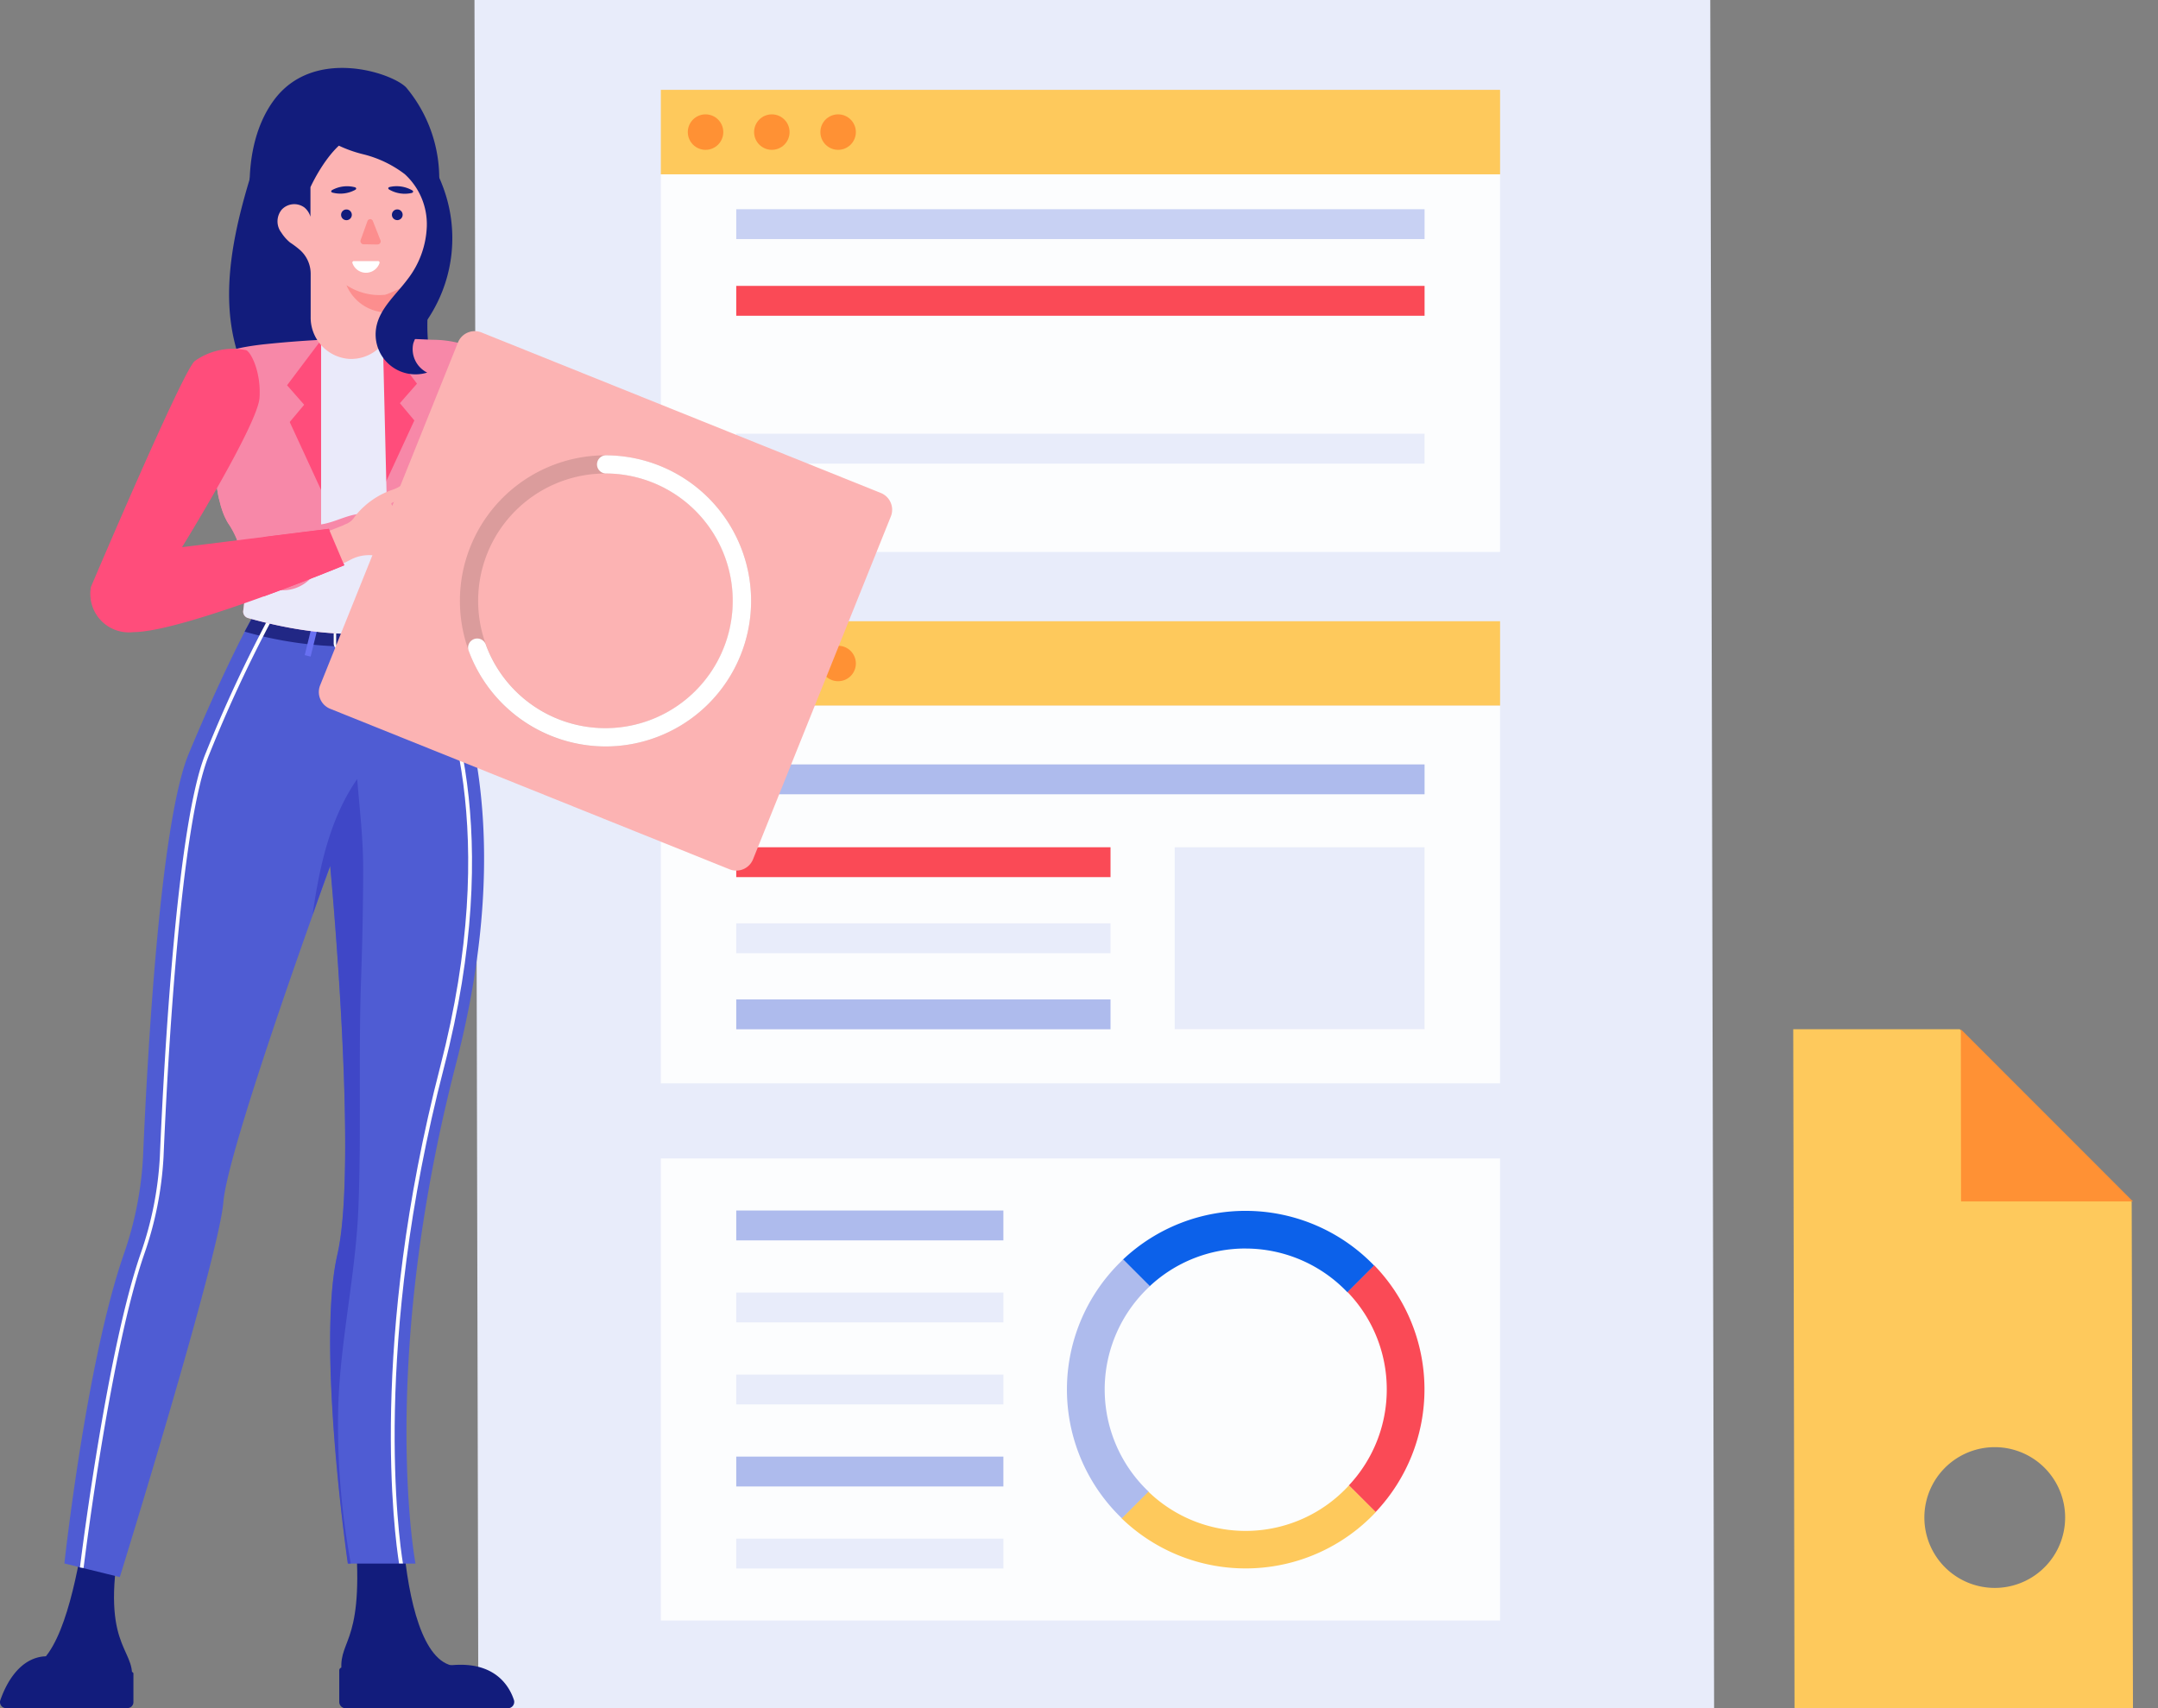 <svg xmlns="http://www.w3.org/2000/svg" xmlns:xlink="http://www.w3.org/1999/xlink" width="155.356" height="123" viewBox="0 0 155.356 123"><rect x="0" y="0" width="155.356" height="123" fill="#808080" stroke="none"/><defs><style>.a{fill:#fcb3b3;}.b{clip-path:url(#a);}.c{fill:#e8ecfa;}.d{fill:#fcfdfe;}.e{fill:#fec95c;}.f{fill:#aebbed;}.g{fill:#fa4a56;}.h{fill:#c8d1f3;}.i{fill:#0c61ea;}.j{fill:#ff9134;}.k{fill:#121c7c;}.l{fill:#4f5cd3;}.m{fill:#fff;}.n{fill:#212785;}.o{fill:#6870f2;}.p{fill:#3f47c7;}.q{fill:url(#b);}.r{fill:url(#c);}.s{fill:url(#d);}.t{fill:#eaeafa;}.u{fill:url(#e);}.v{fill:url(#f);}.w{fill:url(#g);}.x{fill:#fc8e8e;}.y{fill:url(#h);}.z{fill:rgba(0,0,0,0.13);}</style><clipPath id="a"><rect class="a" width="123" height="123" transform="translate(636 130)"/></clipPath><linearGradient id="b" x1="-31.11" y1="0.219" x2="-31.139" y2="0.938" gradientUnits="objectBoundingBox"><stop offset="0" stop-color="#f788a8"/><stop offset="1" stop-color="#ff4d7b"/></linearGradient><linearGradient id="c" x1="-251.266" y1="-0.358" x2="-251.266" y2="-0.282" xlink:href="#b"/><linearGradient id="d" x1="-245.658" y1="-0.369" x2="-245.658" y2="-0.292" xlink:href="#b"/><linearGradient id="e" x1="-75.882" y1="0.501" x2="-76.88" y2="0.501" xlink:href="#b"/><linearGradient id="f" x1="-96.991" y1="0.5" x2="-97.99" y2="0.5" xlink:href="#b"/><linearGradient id="g" x1="-102.793" y1="1.839" x2="-101.044" y2="1.059" xlink:href="#b"/><linearGradient id="h" x1="-32.055" y1="0.972" x2="-31.499" y2="0.785" xlink:href="#b"/></defs><g transform="translate(-645.644 -130)"><g class="b" transform="translate(42)"><g transform="translate(637.802 130)"><path class="c" d="M.277,123H89.242L88.965,0H0Z"/><rect class="d" width="60.416" height="33.27" transform="translate(13.417 83.411)"/><rect class="e" width="60.416" height="6.083" transform="translate(13.417 6.469)"/><rect class="d" width="60.416" height="27.188" transform="translate(13.417 12.552)"/><rect class="e" width="60.416" height="6.083" transform="translate(13.417 44.73)"/><rect class="d" width="60.416" height="27.188" transform="translate(13.417 50.813)"/><rect class="f" width="49.553" height="2.151" transform="translate(18.845 55.039)"/><rect class="c" width="49.553" height="2.151" transform="translate(18.845 31.229)"/><rect class="g" width="49.553" height="2.151" transform="translate(18.845 20.584)"/><rect class="h" width="49.553" height="2.151" transform="translate(18.845 15.064)"/><rect class="g" width="26.944" height="2.151" transform="translate(18.845 61.004)"/><rect class="c" width="26.944" height="2.151" transform="translate(18.845 66.482)"/><rect class="f" width="26.944" height="2.151" transform="translate(18.845 71.96)"/><rect class="f" width="19.231" height="2.151" transform="translate(18.845 87.159)"/><rect class="c" width="19.231" height="2.151" transform="translate(18.845 98.971)"/><rect class="c" width="19.231" height="2.151" transform="translate(18.845 110.784)"/><rect class="f" width="19.231" height="2.151" transform="translate(18.845 104.878)"/><rect class="c" width="19.231" height="2.151" transform="translate(18.845 93.065)"/><rect class="c" width="17.988" height="13.098" transform="translate(50.41 61.004)"/><path class="i" d="M54.371,87.771a10.132,10.132,0,0,1,7.343,3.159l1.924-1.924a12.855,12.855,0,0,0-18.106-.428L47.457,90.5a10.082,10.082,0,0,1,6.915-2.731Z" transform="translate(1.138 2.126)"/><path class="g" d="M64.143,97.825a10.082,10.082,0,0,1-2.731,6.906l1.924,1.924a12.846,12.846,0,0,0-.092-17.769L61.32,90.809a10.082,10.082,0,0,1,2.823,7.015Z" transform="translate(1.533 2.222)"/><path class="e" d="M61.817,104.344a10.082,10.082,0,0,1-14.451.437l-1.924,1.924a12.855,12.855,0,0,0,18.307-.437Z" transform="translate(1.136 2.609)"/><path class="f" d="M44.329,97.835a10.132,10.132,0,0,1,3.259-7.443l-1.923-1.925a12.854,12.854,0,0,0-.1,18.643l1.924-1.924a10.132,10.132,0,0,1-3.159-7.351Z" transform="translate(1.04 2.212)"/><path class="e" d="M116.988,84.729,104.612,72.3H92.623l.092,48.889H117.08Zm-5.335,25.012a5.067,5.067,0,1,1,.017-.034Z" transform="translate(2.316 1.808)"/><path class="j" d="M104.41,84.7h12.376L104.393,72.3Z" transform="translate(2.61 1.808)"/><circle class="j" cx="1.277" cy="1.277" r="1.277" transform="translate(15.358 8.234)"/><circle class="j" cx="1.277" cy="1.277" r="1.277" transform="translate(20.13 8.234)"/><circle class="j" cx="1.277" cy="1.277" r="1.277" transform="translate(24.902 8.234)"/><circle class="j" cx="1.277" cy="1.277" r="1.277" transform="translate(15.358 46.495)"/><circle class="j" cx="1.277" cy="1.277" r="1.277" transform="translate(20.13 46.495)"/><circle class="j" cx="1.277" cy="1.277" r="1.277" transform="translate(24.902 46.495)"/></g></g><g transform="translate(645.644 134.883)"><path class="k" d="M164.872,122.5l-2.663-.037c-.706,3.9-1.891,8.639-4.238,8.684-.928.759,6.949,4.275,7.777,1.132C166.446,129.627,163.655,130.007,164.872,122.5Z" transform="translate(-156.353 -15.785)"/><path class="k" d="M158.23,133.888h8.744a.429.429,0,0,0,.429-.429V131.41a.126.126,0,0,0-.213-.089c-2.521,2.132-4.093-1.506-6.418-1.132-1.751.284-2.617,2.164-2.95,3.129a.429.429,0,0,0,.408.571Z" transform="translate(-157.798 -15.785)"/><path class="k" d="M135.667,122.068h3.422c.348,3.94,1.348,8.531,3.681,8.792.855.839-7.564,3.947-8.093.74C134.223,128.9,136.194,129.657,135.667,122.068Z" transform="translate(-110.037 -15.785)"/><path class="k" d="M130.383,131.151v2.292a.458.458,0,0,0,.458.458H142.51a.458.458,0,0,0,.447-.6c-.328-.992-1.375-2.828-4.584-2.491,0,0-.917,1.641-3.933,1.031S130.477,130.644,130.383,131.151Z" transform="translate(-105.96 -15.785)"/><path class="l" d="M132.555,123.475l3.99.981S143.678,101.44,144,97.447c.241-2.952,4.311-14.715,6.436-20.685.749-2.125,1.261-3.518,1.261-3.518s2.033,21.4.52,27.983.754,22.255.754,22.255h4.859s-2.7-14.263,2.918-35.985c4.417-17.071.493-27.131-1.4-30.656-.1-.176-.188-.339-.27-.486a9.306,9.306,0,0,0-.6-.949H146.057s-.183.325-.523.974c-.085.16-.174.344-.277.546-.784,1.552-2.1,4.288-3.736,8.21-2.056,4.9-2.973,21.332-3.305,29.065a25.125,25.125,0,0,1-1.375,6.977C134.122,109,132.555,123.475,132.555,123.475Z" transform="translate(-127.919 -15.785)"/><path class="m" d="M135.826,57.014c-.1-.179-.188-.339-.273-.488s-.158-.268-.229-.38h-.319c.087.138.19.3.309.513.083.147.174.307.27.484,1.884,3.521,5.792,13.546,1.391,30.557-5.157,19.94-3.282,33.773-2.964,35.776h.28c-.3-1.834-2.23-15.673,2.952-35.709C141.666,70.663,137.726,60.564,135.826,57.014Z" transform="translate(-105.282 -15.785)"/><path class="n" d="M136.237,56.383l.078.021a27.8,27.8,0,0,0,7.286,1.052,15.264,15.264,0,0,0,6.188-1.1,9.31,9.31,0,0,0-.6-.949H136.773S136.576,55.735,136.237,56.383Z" transform="translate(-118.624 -15.785)"/><rect class="o" width="0.438" height="2.544" transform="translate(28.146 42.351) rotate(172.78)"/><rect class="o" width="0.438" height="2.544" transform="translate(22.362 42.392) rotate(-166.16)"/><path class="k" d="M149.439,43.695c-.931-2.521-.332-5.728,0-8.515.406-3.411-.918-6.825-1.3-10.235l-10.535.19c-.413,1.46-.882,2.9-1.322,4.327-1.18,3.825-2.177,8.1-1.249,12.054A11.964,11.964,0,0,0,139,47.981a13.632,13.632,0,0,0,5.959,2.737,5.185,5.185,0,0,0,3.69-.215,4.053,4.053,0,0,0,1.859-3.951A13.983,13.983,0,0,0,149.439,43.695Z" transform="translate(-118.175 -21.883)"/><path class="m" d="M141.366,55.989l1.554-.018a.458.458,0,0,1,.458.458v.809a.458.458,0,0,1-.458.458h-.63l.039,3.158h-.154l-.044-3.163h-.761a.458.458,0,0,1-.458-.458v-.809A.458.458,0,0,1,141.366,55.989Zm-.277,1.263a.293.293,0,0,0,.3.291l1.552-.018a.3.3,0,0,0,.291-.3V56.42a.3.3,0,0,0-.3-.291l-1.554.018a.293.293,0,0,0-.289.3Z" transform="translate(-116.889 -15.785)"/><path class="m" d="M148.077,123.8c.2-1.6,2.008-15.764,4.355-22.565a25.3,25.3,0,0,0,1.4-7.016c.3-7.08,1.231-24.08,3.3-29.019a99.448,99.448,0,0,1,4.52-9.716l-.229-.135a100.036,100.036,0,0,0-4.54,9.746c-2.081,4.983-3.012,22.019-3.316,29.109a24.982,24.982,0,0,1-1.375,6.938c-2.365,6.826-4.178,21.025-4.378,22.62Z" transform="translate(-142.06 -15.785)"/><path class="p" d="M143.09,112.767c.069-5.026,1.272-9.924,1.465-14.942.211-5.455,0-10.926.19-16.386.094-2.684.151-5.37.151-8.056,0-2.141-.259-4.259-.429-6.386-1.939,2.785-2.721,6.278-3.209,9.764.752-2.122,1.261-3.516,1.261-3.516s2.035,21.394.52,27.983.752,22.255.752,22.255h.218a54.518,54.518,0,0,1-.919-10.717Z" transform="translate(-118.752 -15.785)"/><path class="q" d="M132.742,41.27v.138a24.373,24.373,0,0,0,.353,5.077c.034.188.08.374.126.536.023.112.057.213.08.325.06.174.105.337.165.488a2.687,2.687,0,0,0,.19.426,2.134,2.134,0,0,0,.252.44c1.414,1.971,1.146,5.068,1,6.172a.481.481,0,0,0,.346.525c8.847,2.489,13.241.135,13.241.135a25.641,25.641,0,0,1,.229-3.823,2.638,2.638,0,0,1,1.118-2.006c1.194-.749,1.634-3.014,1.788-4.6.105-.956.105-1.675.105-1.675s1.041-6.567-.529-7.589a7.762,7.762,0,0,0-2.7-.472,77.226,77.226,0,0,0-12.271.344c-1.52.183-2.567.438-2.773.731A13.814,13.814,0,0,0,132.742,41.27Z" transform="translate(-117.398 -15.785)"/><path class="r" d="M137.383,35.256l2.459,3.271-1.231,1.405,1.041,1.242-2.269,4.916Z" transform="translate(-109.823 -15.785)"/><path class="s" d="M146.737,35.373l-2.459,3.268,1.231,1.405-1.041,1.242,2.269,4.919Z" transform="translate(-123.611 -15.785)"/><path class="t" d="M135,49.737a10.863,10.863,0,0,1,.442,5.141.481.481,0,0,0,.346.525c8.847,2.489,13.241.135,13.241.135a25.639,25.639,0,0,1,.229-3.823,2.652,2.652,0,0,1,1.077-1.978Z" transform="translate(-117.932 -15.785)"/><path class="t" d="M143.975,35.256l.312,12.936a8.535,8.535,0,0,0-1.776-.3c-1.031.016-1.953.621-2.98.768V35.37C141.107,35.3,142.448,35.247,143.975,35.256Z" transform="translate(-116.415 -15.785)"/><path class="u" d="M151.94,48.682a.38.38,0,0,0,.142-.018v1.989a2.764,2.764,0,0,1-2.764,2.75h-2.734V53a7.575,7.575,0,0,0-1.123-4.307,4.016,4.016,0,0,1-.442-.866c-.06-.151-.108-.309-.163-.481-.028-.11-.062-.229-.083-.33a4.556,4.556,0,0,1-.124-.534,23.774,23.774,0,0,1-.355-5.077v-.149a2.122,2.122,0,0,1,.392.158c.917.144,1.465,1.164,1.834,2.063a13.6,13.6,0,0,0,1.9,3.55A4.229,4.229,0,0,0,151.94,48.682Z" transform="translate(-128.957 -15.785)"/><path class="v" d="M139.531,45.1c-.149,1.588-.591,3.853-1.781,4.6a2.629,2.629,0,0,0-1.123,2.006c-.053.536-.073,1.146-.073,1.7h-.621a2.764,2.764,0,0,1-2.766-2.753V48.192l.108.021a5.934,5.934,0,0,0,4.424-.933A6.834,6.834,0,0,0,139.531,45.1Z" transform="translate(-105.294 -15.785)"/><path class="w" d="M142.618,53.848c3.156-1.146,5.808-2.246,5.808-2.246l-1.114-2.622-4.694.587Z" transform="translate(-123.641 -15.785)"/><path class="a" d="M136.879,27.653a3.043,3.043,0,0,0,.63.713,6.568,6.568,0,0,1,.669.5,2.292,2.292,0,0,1,.811,1.758v3.1a2.98,2.98,0,0,0,2.723,3.016,2.918,2.918,0,0,0,3.115-2.911V32.054h.016a3.855,3.855,0,0,0,2.581-3.642V24.376a3.86,3.86,0,0,0-3.86-3.86h-.727c-2.134,0-3.864,3.864-3.864,3.864v2.127a1.375,1.375,0,0,0-.429-.66,1.235,1.235,0,0,0-1.634.142A1.327,1.327,0,0,0,136.879,27.653Z" transform="translate(-116.623 -15.785)"/><path class="x" d="M139.18,31.435a3.209,3.209,0,0,0,2.418,1.923,3.254,3.254,0,0,0,.862.032l.692-1.746c-.173.036-1.04.47-1.217.486a4.307,4.307,0,0,1-2.755-.694Z" transform="translate(-114.237 -15.785)"/><path class="k" d="M137.269,30.557a4.93,4.93,0,0,1,.67,4.17s.823.981,1.815-.891c.224-.435-1.1-.039-1.111-.528l.626-.726c0-.607.834-.725.485-1.222-.458-.657-.751-.086-1.111-.8-.177-.345-1.147-2.02-1.375-2.334-.939-1.375.661-3.2,1.05-4.815-.112-.52-.1-.855.1-.855a.36.36,0,0,0,.229-.119,5.2,5.2,0,0,1,.626-1.075,23.037,23.037,0,0,0,.862-2.67l1.643.97c.481-.138,5.524,1.073,6.253,2.766a4.99,4.99,0,0,1,.963,1.5l.431.257a10.2,10.2,0,0,0-2.368-6.981c-1.008-1.063-6.677-2.961-9.53.917S135.862,28.464,137.269,30.557Z" transform="translate(-117.813 -15.785)"/><path class="k" d="M135.477,19.915a7.942,7.942,0,0,0,.74.754,9.269,9.269,0,0,0,3.025,1.343,8.124,8.124,0,0,1,2.98,1.428,4.887,4.887,0,0,1,1.591,3.715,6.592,6.592,0,0,1-1.394,3.864c-.83,1.114-2,2.088-2.246,3.449a2.872,2.872,0,0,0,3.667,3.262,1.886,1.886,0,0,1-1-2.111,4.534,4.534,0,0,1,.853-1.465,10.5,10.5,0,0,0,1.215-9.973A6.6,6.6,0,0,0,142.8,21.3a11.322,11.322,0,0,0-4.245-1.49,9.505,9.505,0,0,1-2.663-.979,1.411,1.411,0,0,1-.163-.1c-.057-.032-.105-.069-.156-.1s-.057-.046-.085-.064a2.265,2.265,0,0,1-.653-.821A3.552,3.552,0,0,0,135.477,19.915Z" transform="translate(-113.085 -15.785)"/><path class="k" d="M143.5,24.57a2.235,2.235,0,0,1-1.641.2c-.112-.032-.121-.126-.021-.186a2.248,2.248,0,0,1,1.636-.2C143.583,24.417,143.6,24.511,143.5,24.57Z" transform="translate(-117.925 -15.785)"/><path class="k" d="M139.361,24.793a2.235,2.235,0,0,1-1.634-.243c-.1-.06-.085-.154.03-.183a2.248,2.248,0,0,1,1.632.243C139.48,24.667,139.467,24.754,139.361,24.793Z" transform="translate(-109.709 -15.785)"/><ellipse class="k" cx="0.387" cy="0.387" rx="0.387" ry="0.387" transform="translate(28.245 10.997) rotate(-94.54)"/><ellipse class="k" cx="0.387" cy="0.387" rx="0.387" ry="0.387" transform="translate(24.586 11.001) rotate(-94.54)"/><path class="x" d="M140.212,28.49l1.006.016a.229.229,0,0,0,.229-.273l-.557-1.41a.206.206,0,0,0-.392,0l-.5,1.391a.229.229,0,0,0,.211.275Z" transform="translate(-114.045 -15.785)"/><path class="m" d="M142.036,29.826a1.029,1.029,0,0,1-1.96,0,.11.11,0,0,1,.112-.126h1.735a.11.11,0,0,1,.112.126Z" transform="translate(-114.709 -15.785)"/><path class="a" d="M103.99,61.935l28.755,11.559a1.3,1.3,0,0,0,1.689-.72l9.922-24.687a1.3,1.3,0,0,0-.72-1.689L114.882,34.839a1.3,1.3,0,0,0-1.689.72l-9.924,24.687a1.3,1.3,0,0,0,.722,1.689Z" transform="translate(-80.223 -15.785)"/><path class="a" d="M144.1,48.966a.488.488,0,0,1-.385.213c-.083.011-.167.03-.229.044a1.146,1.146,0,0,1,.229.277.266.266,0,0,1-.172.385c-.186.08-.376.14-.568.2-.044.016-.087.021-.167.044a3.087,3.087,0,0,1,.282.133.277.277,0,0,1,.044.484,1.506,1.506,0,0,1-.775.266c-.121.016-.243.011-.364.034a4.687,4.687,0,0,1-2.017-.105,2.869,2.869,0,0,0-2.033.3l-1.416.72a.16.16,0,0,1-.06,0c-.011-.05-.028-.1-.037-.149-.14-.786-.277-1.577-.422-2.363-.021-.119,0-.154.124-.2.442-.154.873-.332,1.3-.5.105-.041.2-.1.3-.135a1.286,1.286,0,0,0,.591-.525,5.863,5.863,0,0,1,2.638-1.9,2.661,2.661,0,0,0,1.045-.6,1.311,1.311,0,0,1,.314-.213.151.151,0,0,1,.229.126.883.883,0,0,1-.229.7,3.564,3.564,0,0,1-1.167.823l-.2.108a.229.229,0,0,0,.229.241,7.393,7.393,0,0,0,1.05-.037l.88-.037a1.146,1.146,0,0,1,.536.064.16.16,0,0,1,.037.3,2.69,2.69,0,0,1-.605.3,4.243,4.243,0,0,1-.633.25c.039.046.06.087.083.089a3.208,3.208,0,0,0,.341.037,7.835,7.835,0,0,1,.935.044.351.351,0,0,1,.284.575Z" transform="translate(-112.78 -15.785)"/><path class="y" d="M153.771,36.106a4.726,4.726,0,0,0-3.635.777c-.766.431-7.493,16.273-7.493,16.273a2.771,2.771,0,0,0,3.053,3.259c3.564,0,15.182-4.813,15.182-4.813l-1.114-2.622L149.2,50.3s5.441-8.815,5.576-10.747S154.089,36.113,153.771,36.106Z" transform="translate(-136.094 -15.785)"/><path class="z" d="M123.812,64.648a10.481,10.481,0,1,0-10.481-10.481A10.481,10.481,0,0,0,123.812,64.648Zm0-19.654a9.168,9.168,0,1,1-9.168,9.168,9.168,9.168,0,0,1,9.168-9.168Z" transform="translate(-80.222 -15.785)"/><path class="m" d="M123.212,64.648a10.481,10.481,0,0,0,0-20.963.656.656,0,0,0,0,1.309A9.168,9.168,0,1,1,114.6,57.332a.656.656,0,1,0-1.228.458,10.522,10.522,0,0,0,9.839,6.858Z" transform="translate(-79.621 -15.785)"/></g></g></svg>